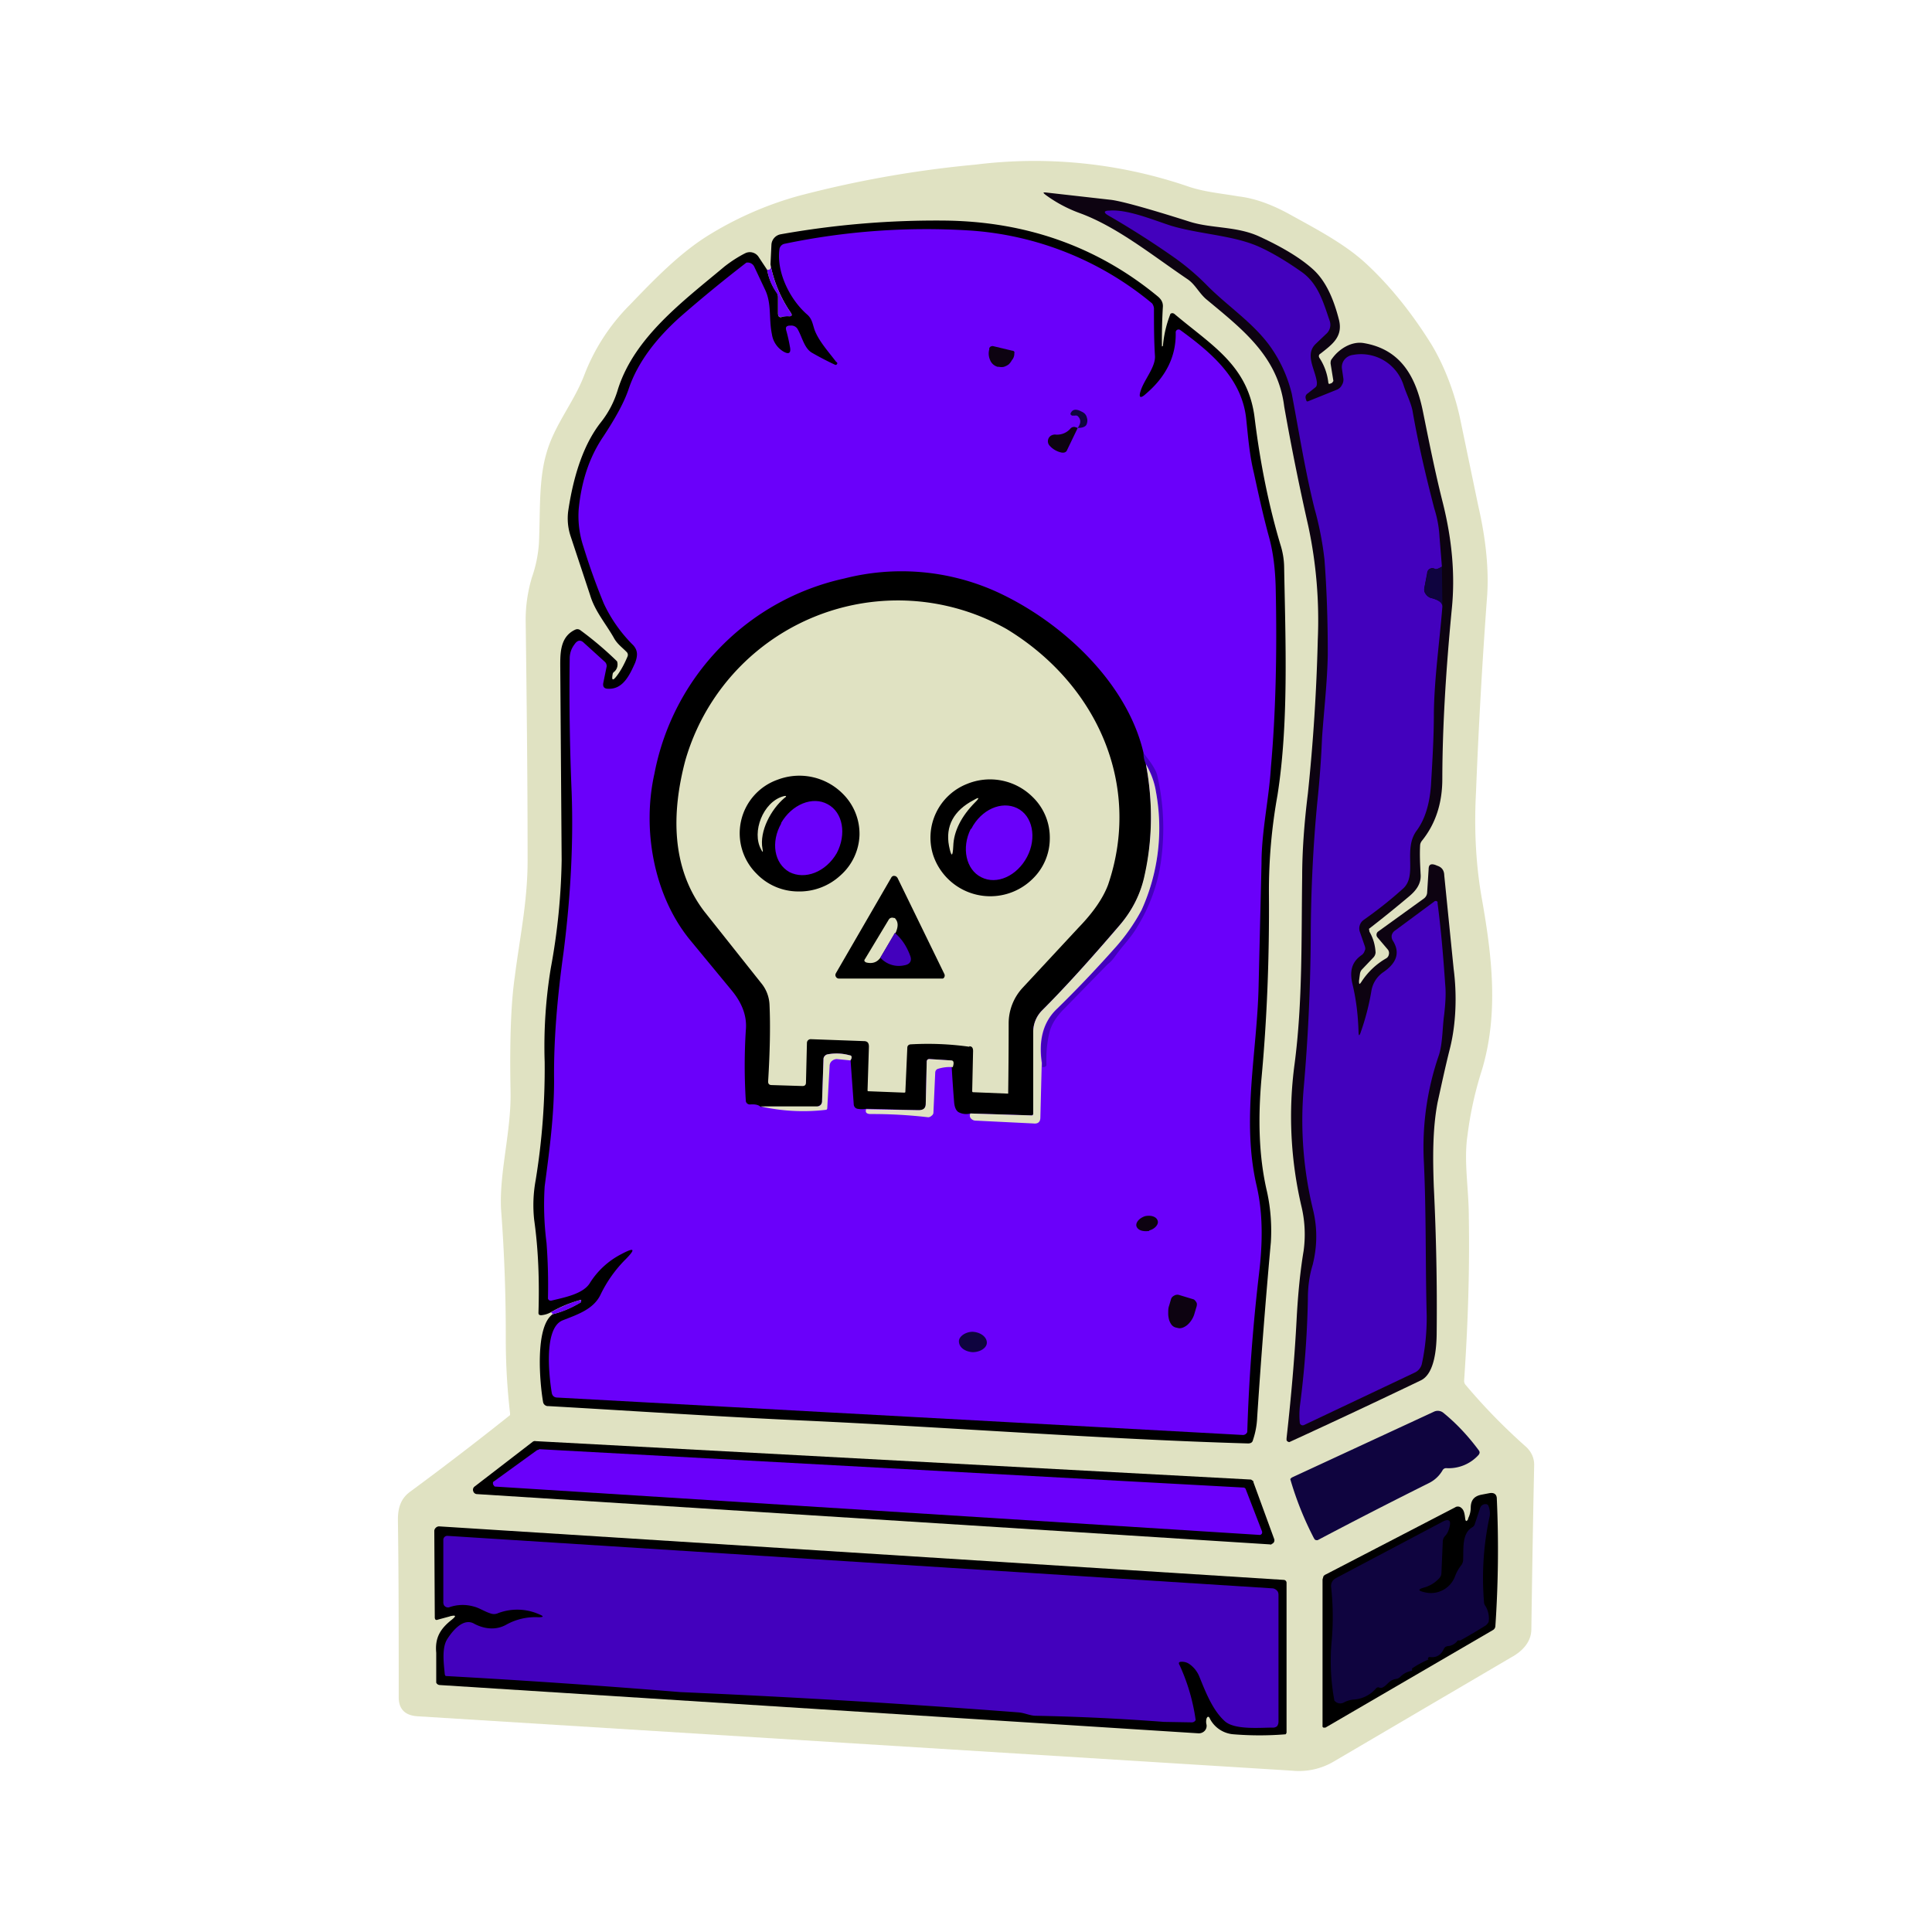 <svg xmlns="http://www.w3.org/2000/svg" xmlns:xlink="http://www.w3.org/1999/xlink" width="24" height="24" viewBox="0 0 24 24"><g fill="none"><path fill="#E0E2C2" d="M6.336 17.555a8 8 0 0 1-.053-.911q.002-.83-.059-1.624c-.023-.458.13-.976.118-1.47q-.018-.933.053-1.418c.059-.47.159-.929.159-1.44c0-1.042-.012-2.041-.024-2.988q-.001-.265.077-.53a1.6 1.6 0 0 0 .088-.43c.018-.376-.006-.781.094-1.117c.1-.353.341-.629.47-.97a2.5 2.5 0 0 1 .565-.87c.294-.306.606-.63.959-.853c.352-.22.735-.389 1.135-.5a13.5 13.5 0 0 1 2.2-.389a5.9 5.9 0 0 1 2.658.277c.2.065.406.082.612.118c.2.023.406.1.612.211c.33.183.694.37.964.618q.441.407.812 1c.176.288.306.647.37.97l.218 1.047q.15.653.106 1.165a72 72 0 0 0-.135 2.4q-.037.704.076 1.329c.124.705.206 1.411 0 2.105a4.5 4.5 0 0 0-.182.824c-.047.317.017.664.017 1c.012.67-.011 1.352-.058 2.04q-.002.034.023.06c.247.293.5.546.753.77c.059.059.094.13.094.218q-.021 1.02-.035 2.04c0 .16-.112.277-.253.353l-2.194 1.288a.85.85 0 0 1-.524.118L5.183 21.32q-.23-.017-.23-.236c0-.782 0-1.517-.01-2.205c0-.147.034-.265.158-.353q.627-.462 1.235-.947z"/><path fill="#0D0311" d="M16.912 12.197a.9.9 0 0 1 .311-.294a.07.07 0 0 0 .03-.047a.07.07 0 0 0-.012-.059l-.13-.153a.05.05 0 0 1 .006-.07l.571-.412a.1.1 0 0 0 .041-.082l.018-.283c0-.059.03-.07.082-.053l.03.012q.08.028.082.118l.117 1.164c.042.324.03.683-.047.989c-.058.229-.105.452-.152.664c-.065.335-.06.706-.048 1.047q.045.918.036 1.8c0 .206-.024.53-.2.611q-.812.39-1.63.765a.04.04 0 0 1-.035-.023v-.024q.089-.796.124-1.459q.026-.501.088-.87a1.5 1.5 0 0 0-.023-.535a4.9 4.9 0 0 1-.089-1.788c.1-.765.083-1.547.094-2.318q0-.467.071-1.04a24 24 0 0 0 .123-1.912a5.6 5.6 0 0 0-.117-1.406q-.168-.74-.3-1.488c-.077-.624-.518-.959-.97-1.335c-.089-.077-.136-.183-.23-.247c-.435-.294-.87-.647-1.33-.818a1.7 1.7 0 0 1-.434-.23c-.036-.029-.036-.034.011-.029l.788.089c.118.011.447.1 1 .276c.27.082.57.053.847.177q.459.21.688.423c.142.135.241.341.312.623c.047.206-.088.3-.23.412c-.023.012-.029.035-.011.059a.7.7 0 0 1 .106.294q.002.036.03.018l.017-.006l.017-.024l-.035-.217c0-.018 0-.041.018-.06c.082-.117.241-.223.4-.193c.47.082.647.44.73.853c.076.376.152.758.246 1.129q.175.699.112 1.317q-.116 1.198-.118 2.106q.002.46-.253.776a.1.1 0 0 0-.023.06c-.006.117 0 .234.006.352c.012.124-.06.212-.153.288q-.24.202-.488.394l.006.036c.047.082.07.164.076.258a.1.1 0 0 1-.03.065l-.14.147a.1.1 0 0 0-.024.053l-.012.088c0 .047.006.047.03.012"/><path fill="#4301BD" d="M17.912 7.039c-.048.03-.077.035-.083.03a.064.064 0 0 0-.1.046l-.035.189c-.006.023 0 .058.018.076a.12.12 0 0 0 .058.047c.106.024.153.059.147.118c-.035.435-.1.888-.105 1.317c0 .294-.018.588-.036.894q-.026.355-.176.56c-.177.234.017.564-.177.728q-.218.197-.482.383a.13.13 0 0 0-.047.153l.059.17c.006.018.012.041 0 .059a.1.1 0 0 1-.035.053c-.13.088-.153.206-.118.359c.047.194.07.388.076.594q.002.088.03 0q.087-.248.13-.506a.35.35 0 0 1 .152-.235c.135-.094.218-.218.118-.383a.1.1 0 0 1-.018-.07a.1.1 0 0 1 .047-.065l.477-.353l.01-.008a.03.03 0 0 1 .026 0l.01.008v.018c.042.318.071.659.095 1.011c.012.124 0 .248-.012.365c-.024.165-.018.353-.065.506a3.5 3.5 0 0 0-.188 1.335c.03.635.018 1.265.035 1.906q.002.307-.058.588a.16.16 0 0 1-.089.118l-1.376.652a.04.04 0 0 1-.035 0l-.012-.01l-.006-.013a1 1 0 0 1 0-.206a12 12 0 0 0 .1-1.335q-.001-.23.059-.424q.087-.345.006-.682c-.12-.492-.16-1-.118-1.505a23 23 0 0 0 .088-1.824q.002-.917.083-1.747q.043-.413.058-.794c.024-.34.065-.688.071-1.029q.001-.635-.041-1.182a4 4 0 0 0-.124-.635c-.117-.471-.194-.96-.282-1.424a1.7 1.7 0 0 0-.235-.54c-.212-.324-.559-.542-.824-.813a3 3 0 0 0-.411-.347a11 11 0 0 0-.812-.517c-.059-.035-.053-.059.018-.059c.223-.018.547.118.764.188c.353.106.77.118 1.088.259q.239.107.53.312c.212.147.276.388.353.611a.15.15 0 0 1-.047.165l-.13.124c-.135.135 0 .317.018.476c0 .03 0 .047-.024.065l-.088.07c-.03.018-.035.047-.023.077l.005.017l.006.006h.012l.365-.147a.12.12 0 0 0 .059-.059a.12.12 0 0 0 .017-.076l-.017-.118a.15.15 0 0 1 .029-.117a.16.16 0 0 1 .106-.06a.554.554 0 0 1 .63.377c.034.106.087.206.11.312c.071.412.166.812.271 1.218q.056.176.065.352z"/><path fill="#000" d="M6.866 16.326q.188-.049.352-.153v-.006q.007-.026-.011-.017q-.196.054-.365.152a.3.3 0 0 1-.118.036c-.023 0-.035-.006-.035-.03c.012-.394 0-.776-.053-1.152a1.7 1.7 0 0 1 .018-.494a8.6 8.6 0 0 0 .112-1.47a6 6 0 0 1 .076-1.165a8 8 0 0 0 .135-1.341L6.96 8.333c0-.188-.018-.418.188-.512a.06.06 0 0 1 .059.006q.243.178.458.388a.12.12 0 0 1-.035.13a.04.04 0 0 0-.018.023q-.026.13.053.024c.053-.07.095-.153.13-.236a.05.05 0 0 0-.012-.058c-.059-.06-.118-.1-.159-.177c-.1-.176-.235-.33-.294-.53l-.241-.728a.7.7 0 0 1-.03-.318c.071-.476.206-.847.406-1.1a1.2 1.2 0 0 0 .212-.412c.206-.647.812-1.094 1.324-1.523c.076-.059.164-.118.258-.165a.13.13 0 0 1 .165.047l.106.16a.7.7 0 0 0 .118.281a.1.1 0 0 1 .017.06v.2c0 .04.018.058.059.04a.2.2 0 0 1 .076-.005q.053.002.024-.042a1.6 1.6 0 0 1-.253-.6l.012-.247A.14.14 0 0 1 9.7 2.91a11 11 0 0 1 2.034-.17c1.012.011 1.9.323 2.653.946c.041.036.059.071.059.118q-.015.25-.012.5l.012-.006q.018-.207.094-.4a.04.04 0 0 1 .035-.006l.012.006c.465.394.924.641 1 1.306q.105.845.318 1.559q.045.141.047.282c.017.94.058 1.94-.083 2.835a6.7 6.7 0 0 0-.106 1.206q.01 1.217-.094 2.329c-.04.47-.035.94.07 1.388c.048.217.06.43.048.629a87 87 0 0 0-.17 2.176a1 1 0 0 1-.053.283c-.006.029-.03.04-.06.04c-1.805-.052-3.764-.205-5.575-.287c-1.035-.047-2.076-.118-3.117-.177a.06.06 0 0 1-.042-.012a.06.06 0 0 1-.023-.035c-.041-.23-.106-.935.118-1.094"/><path fill="#6A00FA" d="M10.389 4.498c-.088-.118-.218-.259-.27-.4c-.024-.07-.03-.135-.089-.188c-.212-.182-.388-.524-.347-.818a.08.08 0 0 1 .065-.064a8.6 8.6 0 0 1 2.294-.165a3.95 3.95 0 0 1 2.27.906a.13.13 0 0 1 .023.059c0 .2 0 .394.012.588c.012.14-.13.294-.176.435c-.03.088-.006.106.064.041q.38-.324.37-.764a.035.035 0 0 1 .037-.035q.01 0 .017.005c.406.294.776.618.823 1.118c.024.23.041.44.094.658c.06.277.118.542.189.8c.053.194.076.4.082.618q.028 1.263-.059 2.235c-.023.394-.117.794-.117 1.2l-.036 1.517c-.017.824-.217 1.67-.023 2.494c.082.359.07.73.029 1.076a23 23 0 0 0-.147 1.977l-.012.017a.06.06 0 0 1-.04.018l-8.518-.465c-.04 0-.064-.023-.07-.059c-.035-.217-.1-.805.135-.9c.177-.07.382-.135.47-.317a1.6 1.6 0 0 1 .312-.441q.194-.196-.052-.065a1 1 0 0 0-.395.365c-.088.135-.329.176-.47.212l-.015.002l-.014-.004a.04.04 0 0 1-.018-.022v-.012a7 7 0 0 0-.018-.682a3.7 3.7 0 0 1-.023-.7c.058-.435.117-.876.117-1.317c-.006-.477.036-1.006.118-1.594c.088-.694.123-1.353.1-1.988q-.035-.83-.024-1.659c0-.07.024-.13.06-.176q.054-.08.117-.018l.259.235a.07.07 0 0 1 .023.059l-.041.2q-.016.078.065.076c.182.006.264-.176.33-.323c.028-.077.04-.147-.024-.218a1.8 1.8 0 0 1-.365-.517a8 8 0 0 1-.253-.706a1.2 1.2 0 0 1-.059-.47c.035-.353.135-.648.306-.9c.147-.224.253-.412.312-.583c.117-.353.364-.653.647-.906q.398-.347.817-.67a.09.09 0 0 1 .1.053l.13.276c.088.177.047.365.088.56a.3.3 0 0 0 .135.21c.077.048.106.024.088-.058a2 2 0 0 0-.047-.206c-.006-.03 0-.047.036-.053h.017a.09.09 0 0 1 .089.041c.058.1.082.236.176.294q.144.083.294.153a.02.02 0 0 0 .017-.006a.02.02 0 0 0 .007-.017l-.006-.012z"/><path fill="#6A00FA" d="M9.571 3.286c.041.218.124.412.253.6c.018.03.012.047-.023.042l-.077.005q-.06.019-.059-.04v-.195a.1.1 0 0 0-.017-.059a.7.7 0 0 1-.118-.288h.024l.017-.012a.1.1 0 0 0 0-.058z"/><path fill="#0D0311" d="M12.577 4.357q.014 0 .023.012a.04.04 0 0 1 0 .023v.012a.12.12 0 0 1-.03.07a.2.2 0 0 1-.04.053a.2.2 0 0 1-.06.03a.13.13 0 0 1-.058 0h-.018a.14.14 0 0 1-.094-.083a.2.2 0 0 1-.011-.135v-.017l.017-.018l.024-.006z"/><path fill="#0F043F" d="M13.388 5.316c.042-.06.042-.106 0-.147a.04.04 0 0 0-.035-.006h-.035c-.024-.012-.024-.024-.012-.041q.037-.061.135-.006a.1.1 0 0 1 .06.07a.12.12 0 0 1-.007.094q-.026.036-.106.036"/><path fill="#0D0311" d="m13.388 5.316l-.13.27q-.015.044-.07.036a.27.27 0 0 1-.152-.089a.08.08 0 0 1-.017-.067a.08.08 0 0 1 .04-.056a.1.1 0 0 1 .047-.012a.22.22 0 0 0 .188-.07a.06.06 0 0 1 .059-.024z"/><path fill="#0F043F" d="m17.912 7.039l.006.5q.008-.07-.142-.112a.12.12 0 0 1-.064-.047a.1.1 0 0 1-.018-.076q.022-.11.047-.22a.1.1 0 0 1 .026-.018a.1.1 0 0 1 .033-.004l.03.006c.005.006.035 0 .082-.03"/><path fill="#000" d="M14.206 9.356c.117.499.123 1.017.018 1.518a1.4 1.4 0 0 1-.318.623c-.353.412-.67.765-.965 1.059a.38.38 0 0 0-.106.259v1.035h-.011l-.012.006l-.759-.024a.2.2 0 0 1-.147-.017q-.044-.029-.053-.118a18 18 0 0 1-.035-.523l-.27-.018q-.036 0-.036.035l-.012.518q0 .09-.088.082l-.647-.018a.3.3 0 0 1-.117 0q-.034-.01-.042-.047l-.04-.553l.01-.023q.011-.034-.023-.041a.6.6 0 0 0-.27-.012a.06.06 0 0 0-.035.018a.06.06 0 0 0-.018.035l-.018.53a.05.05 0 0 1-.023.046a.08.08 0 0 1-.053.024h-.688q-.034-.037-.13-.03a.05.05 0 0 1-.035-.011a.05.05 0 0 1-.018-.03a7 7 0 0 1 0-.882c.018-.188-.059-.353-.176-.494l-.524-.635c-.452-.559-.588-1.382-.435-2.059a3.07 3.07 0 0 1 2.359-2.423a2.87 2.87 0 0 1 1.864.153c.806.359 1.647 1.123 1.853 2.017"/><path fill="#E0E2C2" d="M12.041 13.003a3.7 3.7 0 0 0-.723-.03c-.03 0-.047.018-.047.042l-.024.54c0 .013 0 .018-.017.018l-.436-.017c-.011 0-.017 0-.017-.012l.017-.541c0-.047-.017-.07-.064-.07l-.659-.024a.047.047 0 0 0-.047.047l-.012.494q-.001.043-.047.041l-.382-.012q-.043-.001-.041-.047c.023-.37.029-.694.017-.953a.45.45 0 0 0-.106-.27l-.705-.888c-.412-.541-.406-1.224-.236-1.87a2.747 2.747 0 0 1 3.994-1.636c1.123.683 1.682 1.935 1.259 3.176c-.06.16-.177.336-.365.53l-.694.747a.65.65 0 0 0-.176.44q0 .44-.006.877h-.012l-.418-.017c-.011 0-.017 0-.017-.018l.011-.494c0-.035-.011-.059-.047-.059z"/><path fill="#4301BD" d="M14.206 9.356c.094.118.153.206.17.277c.08.345.095.702.048 1.053a2.1 2.1 0 0 1-.294.823c-.077.135-.177.23-.265.353c-.03.041-.059.082-.106.117l-.535.548q-.152.15-.188.3c-.031.132-.043.27-.036.405a.04.04 0 0 1-.03.024h-.023v-.053q-.069-.431.189-.676c.235-.23.47-.471.705-.747q.221-.24.336-.471a2.47 2.47 0 0 0 .182-1.476a.9.9 0 0 0-.124-.341a.3.3 0 0 1-.03-.136"/><path fill="#E0E2C2" d="m12.941 13.203l-.017.676q0 .088-.088.077l-.712-.035a.08.08 0 0 1-.06-.024q-.027-.028-.01-.065l.758.024h.012a.03.03 0 0 0 .011-.018v-1.023a.38.38 0 0 1 .106-.259c.294-.294.612-.647.965-1.059q.24-.28.312-.623c.1-.447.105-.912.017-1.382c.06.105.106.223.124.34a2.47 2.47 0 0 1-.177 1.471a2.4 2.4 0 0 1-.335.477q-.36.403-.712.747c-.176.164-.235.388-.194.676"/><path fill="#000" d="M10.677 10.374a.7.7 0 0 1-.236.5a.75.75 0 0 1-.529.2a.72.72 0 0 1-.517-.224a.706.706 0 0 1 .264-1.164a.76.76 0 0 1 .812.176a.7.7 0 0 1 .206.512m2.364.035a.7.7 0 0 1-.217.512a.748.748 0 0 1-1.233-.302a.717.717 0 0 1 .42-.88a.75.75 0 0 1 .813.158a.7.7 0 0 1 .217.512"/><path fill="#E0E2C2" d="M9.742 9.915c-.159.135-.312.406-.27.63c.011.046 0 .046-.018.005c-.118-.212.023-.588.276-.658c.041-.012.047 0 .012.023m2.376.047c-.177.177-.27.365-.276.547q-.01.211-.053 0c-.047-.247.059-.441.306-.57c.07-.042.076-.03.023.023"/><path fill="#6A00FA" d="M9.706 10.227c-.135.235-.088.5.1.606c.194.1.453 0 .589-.236c.123-.235.076-.505-.112-.606c-.188-.105-.447 0-.582.236zm2.353.07c-.118.236-.059.506.13.6c.194.1.446-.017.57-.253c.123-.235.07-.511-.124-.605s-.447.017-.57.258z"/><path fill="#000" d="m10.383 12.091l.688-1.188a.04.04 0 0 1 .036-.023l.023.005l.018.018l.582 1.194l.006.016l-.002.017a.04.04 0 0 1-.021.026h-1.295a.04.04 0 0 1-.02-.007a.04.04 0 0 1-.015-.017a.04.04 0 0 1 0-.04"/><path fill="#E0E2C2" d="m11.118 11.591l-.182.306q-.062.087-.176.059c-.024-.012-.03-.024-.012-.047l.294-.488a.05.05 0 0 1 .059-.018c.011 0 .017 0 .023.012q.053.062 0 .176z"/><path fill="#4301BD" d="M11.118 11.591q.125.106.189.283c.023.058 0 .105-.071.117a.31.31 0 0 1-.3-.094l.182-.312z"/><path fill="#E0E2C2" d="m10.565 13.173l-.17-.017a.1.1 0 0 0-.06.023a.08.08 0 0 0-.029.06l-.029.517c0 .011 0 .023-.012.03a2.4 2.4 0 0 1-.817-.042h.688c.024 0 .041 0 .059-.018a.07.07 0 0 0 .017-.047l.018-.53a.06.06 0 0 1 .018-.034a.06.06 0 0 1 .035-.018a.6.6 0 0 1 .27.012c.024 0 .03.017.024.04zm1.27.083a.5.5 0 0 0-.188.023a.05.05 0 0 0-.029.041l-.023.506a.05.05 0 0 1-.024.035a.06.06 0 0 1-.041.018a6 6 0 0 0-.712-.04c-.059 0-.07-.024-.059-.06l.647.012c.065 0 .094-.024.094-.082l.012-.518q0-.036.035-.035l.271.017q.044.002.018.083"/><path fill="#0D0311" d="M14.276 15.285c.071-.018.118-.076.106-.117c-.012-.053-.082-.077-.159-.06c-.07.024-.117.077-.106.124c.018.053.083.07.16.059zm.536.853c.023 0 .035.018.047.035s.011.035.005.059l-.023.076a.3.3 0 0 1-.088.148c-.041.035-.088.052-.124.04l-.023-.005a.1.1 0 0 1-.053-.035a.2.2 0 0 1-.03-.06a.3.3 0 0 1-.011-.088c0-.029 0-.058.011-.088l.024-.082a.07.07 0 0 1 .035-.041a.08.08 0 0 1 .06-.012l.175.053z"/><path fill="#6A00FA" d="M6.86 16.326c.005-.006 0-.018-.018-.024c.117-.064.235-.117.364-.152c.012 0 .018 0 .012.017v.012q-.176.104-.353.147z"/><path fill="#0F043F" d="M12.083 16.797c.094 0 .176-.053.176-.118c0-.07-.077-.13-.177-.135c-.088 0-.17.058-.17.117c0 .077.076.13.17.136m5.84 1.464a.4.4 0 0 1-.177.165q-.692.345-1.376.706a.05.05 0 0 1-.035-.006l-.012-.018a4 4 0 0 1-.294-.735l.018-.018l1.764-.817a.11.11 0 0 1 .118.011q.239.194.44.465c.019.024.013.041 0 .059a.5.5 0 0 1-.399.165a.05.05 0 0 0-.047.023"/><path fill="#000" d="m6.648 17.902l8.881.477c.006 0 .018 0 .024.011c.012 0 .018.012.018.024l.258.706a.047.047 0 0 1-.03.059c-.005.006-.01.011-.023.006L5.92 18.56a.05.05 0 0 1-.041-.035a.05.05 0 0 1 .017-.059l.718-.553a.05.05 0 0 1 .035-.012"/><path fill="#6A00FA" d="m6.695 18.002l8.752.477q.01 0 .018.007q.009.007.011.016l.2.518a.04.04 0 0 1 0 .03a.04.04 0 0 1-.014.014a.03.03 0 0 1-.02.003l-9.488-.6c-.006 0-.012 0-.018-.012a.04.04 0 0 1-.012-.035c0-.006 0-.012.012-.018l.536-.388l.023-.006z"/><path fill="#000" d="M18.235 18.867a.3.3 0 0 0 .035-.135c0-.095.041-.147.136-.165l.094-.018c.058-.011.094.012.094.07a14 14 0 0 1-.018 1.583a.06.06 0 0 1-.03.047l-2.081 1.212h-.024a.02.02 0 0 1-.012-.024V19.62l.012-.041a.1.1 0 0 1 .035-.024l1.6-.83a.06.06 0 0 1 .04-.01a.06.06 0 0 1 .037.017c.03.023.04.064.047.123q.007.072.04.012z"/><path fill="#0F043F" d="m18.317 18.943l.07-.211a.07.07 0 0 1 .072-.047q.018 0 .029.017a.25.25 0 0 1 .018.13a3.6 3.6 0 0 0-.071 1.07c0 .024.012.041.024.059a.3.3 0 0 1 .035.176c0 .018-.018.036-.035.053q-.157.099-.318.188h-.018c-.012 0-.018 0-.023.012a.17.17 0 0 1-.118.059a.1.1 0 0 0-.028.011a.1.1 0 0 0-.019.024q-.053.117-.176.1h-.012v.006q-.018.017 0 .024q-.108.046-.206.112v.029a.26.26 0 0 0-.147.076a.1.1 0 0 1-.041.024c-.106.012-.112.082-.189.112h-.023c-.018-.012-.035-.006-.047.006a.4.4 0 0 1-.282.14a.3.3 0 0 0-.118.036a.094.094 0 0 1-.118-.024a2.7 2.7 0 0 1-.035-.723a3.4 3.4 0 0 0-.006-.694a.11.11 0 0 1 .053-.1l1.312-.694c.1-.059.135-.03.1.076a.2.2 0 0 1-.047.089a.1.1 0 0 0-.03.064l-.017.395a.1.1 0 0 1-.024.064a.4.4 0 0 1-.188.118c-.082.023-.082.04 0 .059a.32.32 0 0 0 .382-.2a.5.5 0 0 1 .077-.136a.12.12 0 0 0 .023-.076c.006-.13-.017-.318.112-.394a.06.06 0 0 0 .03-.035z"/><path fill="#000" d="m5.59 20.079l-.148.04q-.043.018-.041-.035l-.006-1.07a.06.06 0 0 1 .018-.035a.06.06 0 0 1 .04-.018l10.494.665a.036.036 0 0 1 .035.035v1.853c0 .011 0 .017-.012.03a4 4 0 0 1-.647 0a.36.36 0 0 1-.294-.195c-.011-.03-.03-.03-.041 0a.15.15 0 0 0 0 .076a.09.09 0 0 1-.024.077a.1.1 0 0 1-.076.03l-9.428-.6a.05.05 0 0 1-.041-.03v-.37c-.018-.189.052-.3.194-.412c.058-.047.053-.06-.024-.042"/><path fill="#4301BD" d="M6.701 20.055a.67.67 0 0 0-.523-.012a.12.12 0 0 1-.083 0c-.076-.023-.14-.07-.217-.088a.5.5 0 0 0-.3.012a.06.06 0 0 1-.065-.03l-.006-.023v-.788a.05.05 0 0 1 .018-.036a.05.05 0 0 1 .035-.011l10.246.652q.033.002.059.03q.017.018.017.053v1.57a.1.1 0 0 1-.017.059a.08.08 0 0 1-.06.018c-.152 0-.464.03-.587-.077c-.153-.135-.241-.364-.318-.553a.35.35 0 0 0-.123-.158a.16.16 0 0 0-.1-.03c-.03 0-.042.012-.024.041q.15.327.2.683l-.01.014l-.014.01l-.017.005l-.353-.006a28 28 0 0 0-1.588-.076c-.077 0-.141-.036-.218-.042a127 127 0 0 0-4.2-.252q-1.455-.119-2.917-.2a.04.04 0 0 1-.011-.024c-.012-.13-.041-.33.035-.441c.065-.1.2-.265.335-.182c.124.064.27.082.4.006a.74.74 0 0 1 .394-.089q.098 0 .012-.035"/></g></svg>